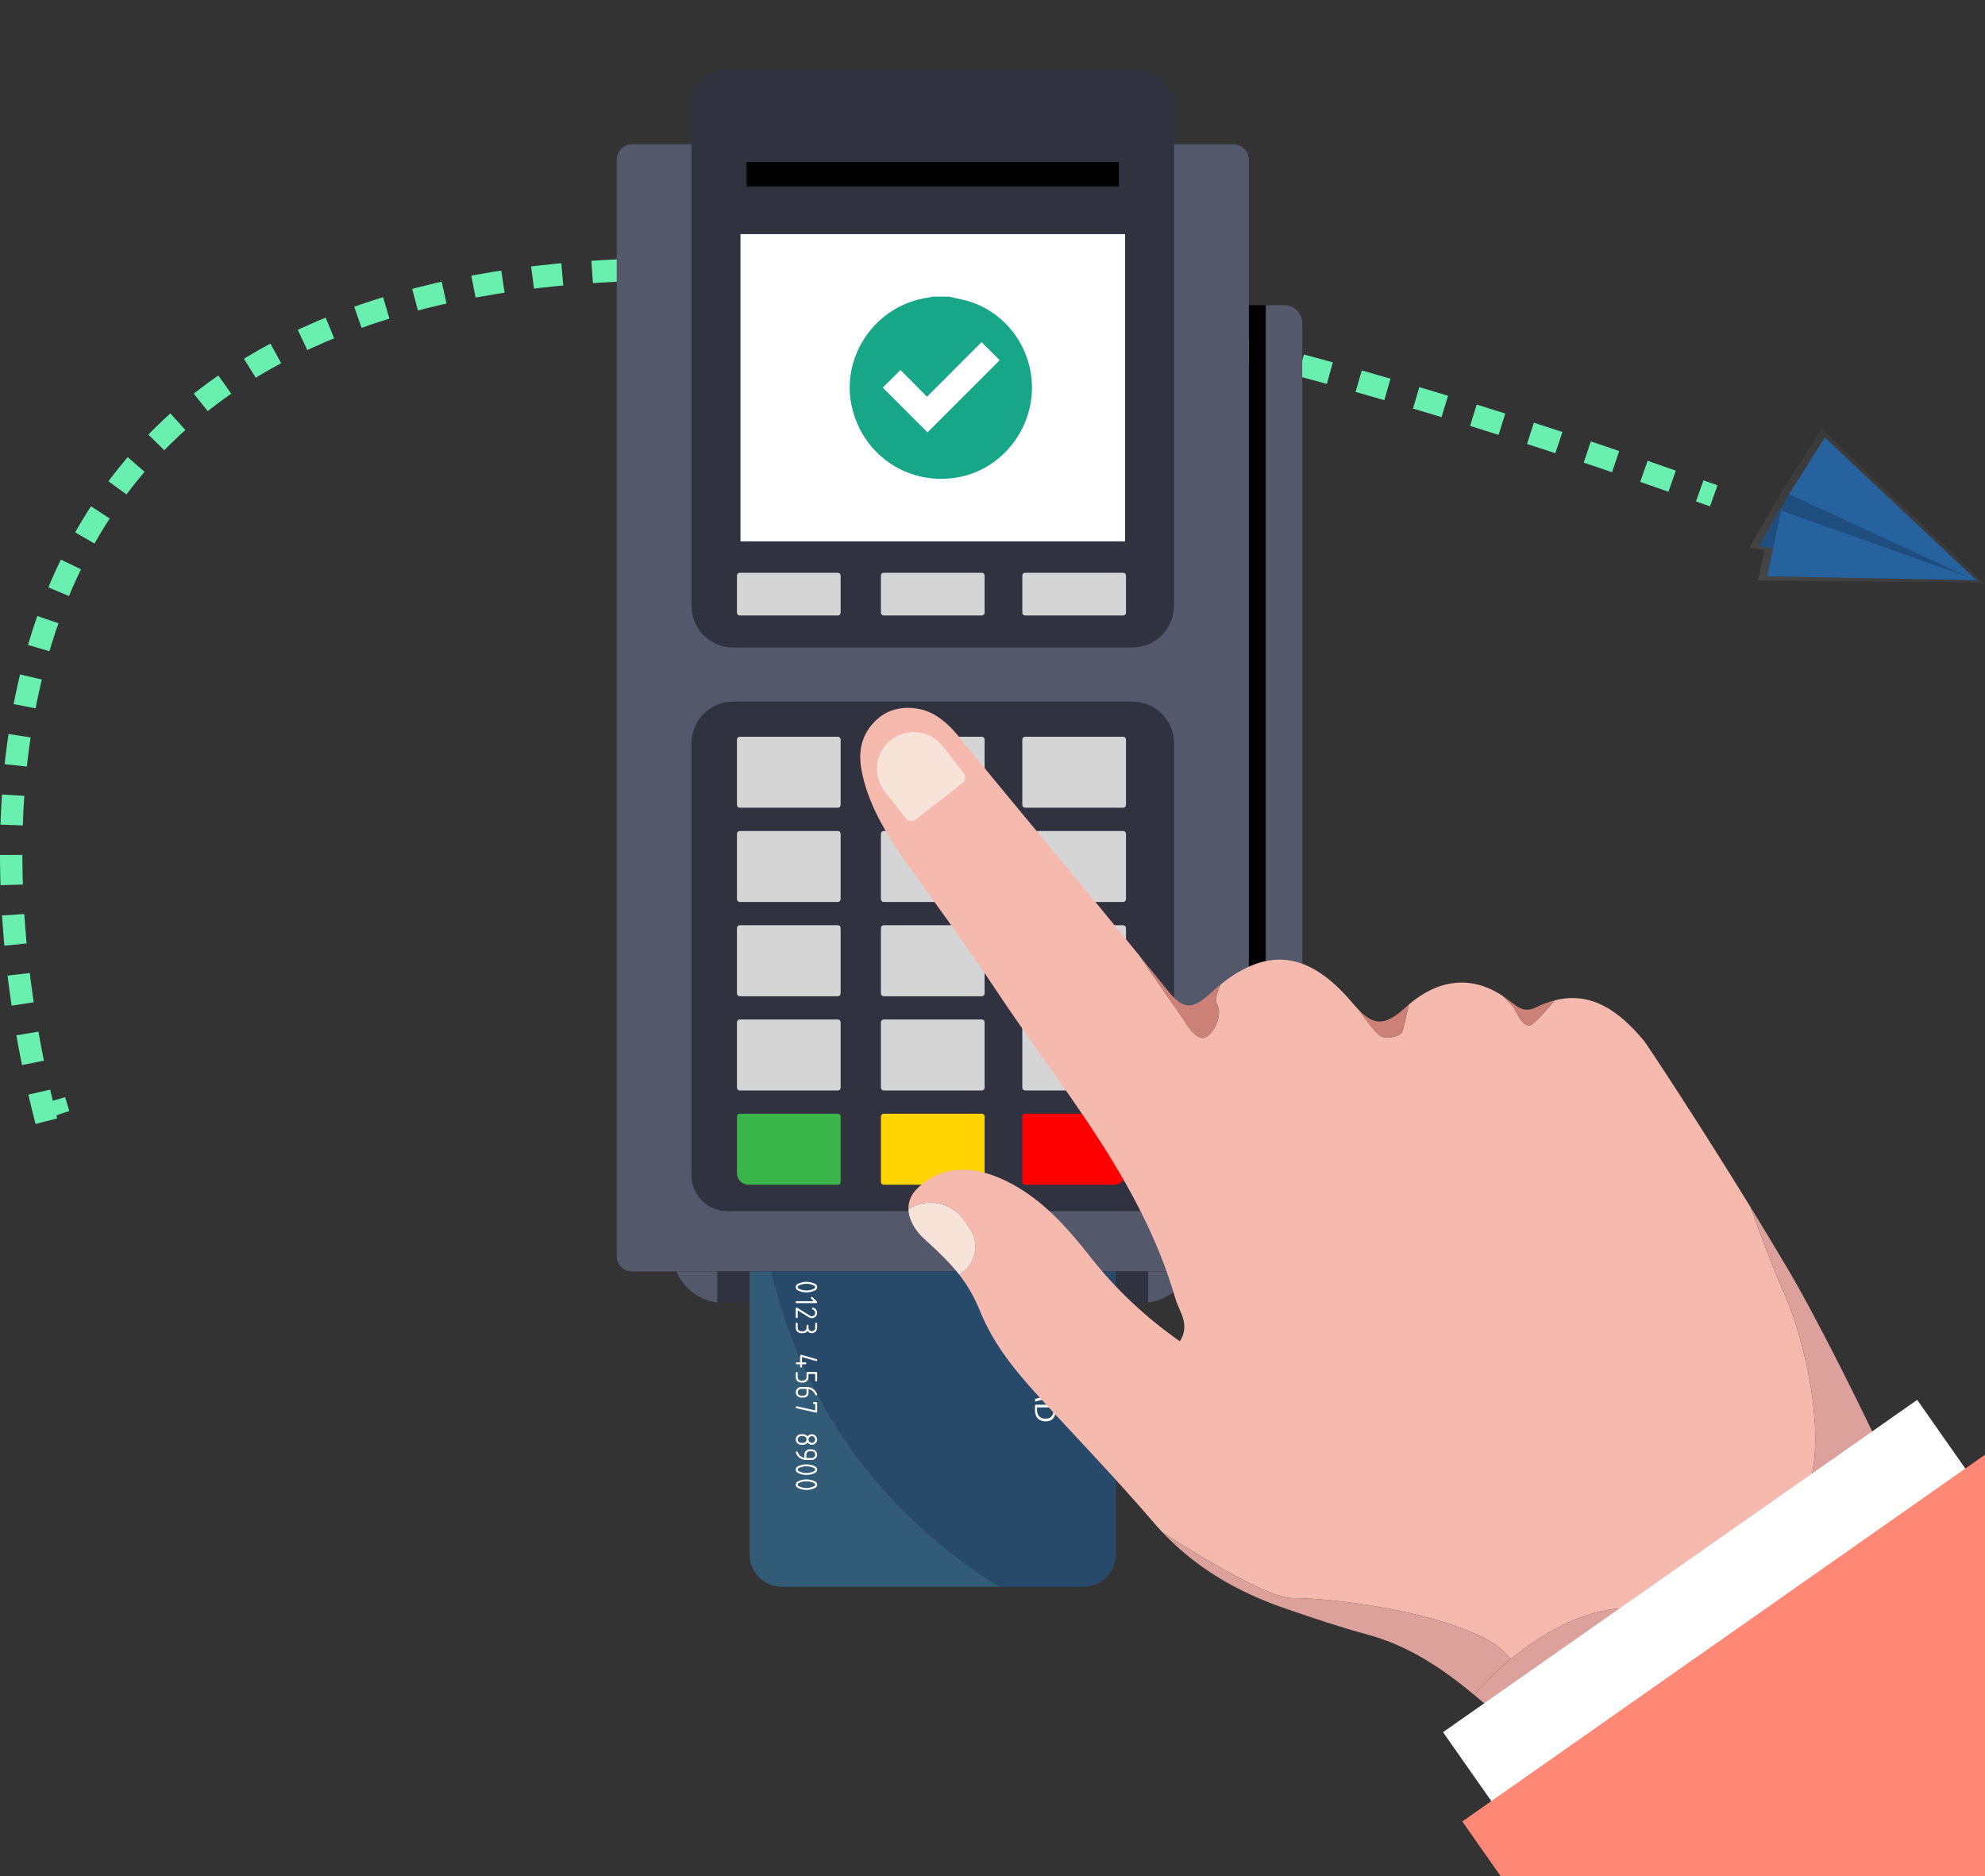 <?xml version="1.0" encoding="utf-8"?>
<!-- Generator: Adobe Illustrator 16.0.0, SVG Export Plug-In . SVG Version: 6.00 Build 0)  -->
<!DOCTYPE svg PUBLIC "-//W3C//DTD SVG 1.1//EN" "http://www.w3.org/Graphics/SVG/1.1/DTD/svg11.dtd">
<svg version="1.1" id="daa92041-3bd8-464c-9c92-61b3fade74bd"
	 xmlns="http://www.w3.org/2000/svg" xmlns:xlink="http://www.w3.org/1999/xlink" x="0px" y="0px" width="798.82px"
	 height="755.15px" viewBox="0 0 798.82 755.15" enable-background="new 0 0 798.82 755.15" xml:space="preserve">
<rect x="0" y="0" width="798.82" height="755.15" fill="#333333" stroke="none"/>
<title>mail_2</title>
<path fill="none" stroke="#69F0AE" stroke-width="9" stroke-miterlimit="10" d="M23.66,448.57c0,0-0.68-2-1.78-5.721"/>
<path fill="none" stroke="#69F0AE" stroke-width="9" stroke-miterlimit="10" stroke-dasharray="12.04,12.04" d="M18.66,451.25
	c-24.31-93.6-100.1-524.98,659.66-255.68"/>
<path fill="none" stroke="#69F0AE" stroke-width="9" stroke-miterlimit="10" d="M684.01,197.57l5.65,2"/>
<path fill="#FFFFFF" d="M409.19,192.26l-0.14,63.63c-0.012,5.396-4.395,9.761-9.791,9.75l0,0l-106.29-0.24"/>
<linearGradient id="SVGID_1_" gradientUnits="userSpaceOnUse" x1="-3472.483" y1="2885.773" x2="-3472.483" y2="2950.925" gradientTransform="matrix(0.845 0.535 0.535 -0.845 2124.36 4547.732)">
	<stop  offset="0" style="stop-color:#808080;stop-opacity:0.25"/>
	<stop  offset="0.54" style="stop-color:#808080;stop-opacity:0.12"/>
	<stop  offset="1" style="stop-color:#808080;stop-opacity:0.1"/>
</linearGradient>
<polygon fill="url(#SVGID_1_)" points="795.23,234.52 798.82,235.08 798.26,234.55 798.561,234.55 798.09,234.39 733,172.66 
	717.2,197.59 704.061,220.33 710.15,221.28 707.45,233.6 "/>
<polygon fill="#25629E" points="719.93,198.89 707.93,219.7 795.93,234.03 739.25,194.56 "/>
<polygon opacity="0.2" enable-background="new    " points="719.93,198.89 707.93,219.7 795.93,234.03 739.25,194.56 "/>
<polygon fill="#25629E" points="734.38,176.09 795.93,234.03 719.93,198.89 "/>
<polygon fill="#25629E" points="711.17,231.93 795.689,233.54 716.79,205.52 "/>
<g id="XMLID_39_">
	<g id="XMLID_611_">
		<path id="XMLID_612_" fill="#53596A" d="M516.851,122.802h-14.288v323.167h14.288c3.981,0,7.206-3.227,7.206-7.207V130.009
			C524.057,126.027,520.832,122.802,516.851,122.802z"/>
	</g>
	<g id="XMLID_608_">
		<rect id="XMLID_610_" x="502.563" y="122.802" width="6.828" height="323.167"/>
	</g>
	<g id="XMLID_606_">
		<path id="XMLID_607_" fill="#53596A" d="M496.402,511.715H254.338c-3.403,0-6.161-2.76-6.161-6.161V64.229
			c0-3.403,2.758-6.162,6.161-6.162h242.064c3.402,0,6.16,2.759,6.16,6.162v441.325
			C502.563,508.955,499.805,511.715,496.402,511.715z"/>
	</g>
	<g id="XMLID_604_">
		<path id="XMLID_605_" fill="#30323F" d="M455.656,260.616c9.287,0,16.816-7.529,16.816-16.817V58.067V42.642
			c0-7.96-6.453-14.414-14.414-14.414H292.681c-7.959,0-14.413,6.453-14.413,14.414v15.425v185.732
			c0,9.288,7.529,16.817,16.815,16.817H455.656z"/>
	</g>
	<g id="XMLID_602_">
		<path id="XMLID_603_" fill="#30323F" d="M278.269,299.178v173.848c0,7.96,6.454,14.414,14.413,14.414h165.377
			c7.961,0,14.414-6.454,14.414-14.414V299.178c0-9.287-7.529-16.816-16.816-16.816H295.084
			C285.798,282.362,278.269,289.891,278.269,299.178z"/>
	</g>
	<g id="XMLID_600_">
		<rect id="XMLID_601_" x="297.993" y="94.228" fill="#FFFFFF" width="154.754" height="123.653"/>
	</g>
	<g id="XMLID_598_">
		<rect id="XMLID_599_" x="300.458" y="65.211" width="149.825" height="9.861"/>
	</g>
	<g id="XMLID_546_">
		<g id="XMLID_596_">
			<path id="XMLID_597_" fill="#D5D5D5" d="M395.114,325.097h-39.489c-0.617,0-1.117-0.5-1.117-1.116v-26.34
				c0-0.617,0.5-1.118,1.117-1.118h39.489c0.619,0,1.118,0.501,1.118,1.118v26.34C396.232,324.597,395.733,325.097,395.114,325.097z
				"/>
		</g>
		<g id="XMLID_594_">
			<path id="XMLID_595_" fill="#D5D5D5" d="M337.176,325.097h-39.489c-0.617,0-1.117-0.5-1.117-1.116v-26.34
				c0-0.617,0.5-1.118,1.117-1.118h39.489c0.617,0,1.118,0.501,1.118,1.118v26.34C338.293,324.597,337.793,325.097,337.176,325.097z
				"/>
		</g>
		<g id="XMLID_592_">
			<path id="XMLID_593_" fill="#D5D5D5" d="M452.011,325.097h-39.489c-0.617,0-1.117-0.5-1.117-1.116v-26.34
				c0-0.617,0.5-1.118,1.117-1.118h39.489c0.616,0,1.117,0.501,1.117,1.118v26.34C453.128,324.597,452.627,325.097,452.011,325.097z
				"/>
		</g>
		<g id="XMLID_590_">
			<path id="XMLID_591_" fill="#D5D5D5" d="M395.114,363.027h-39.489c-0.617,0-1.117-0.499-1.117-1.117v-26.34
				c0-0.616,0.5-1.117,1.117-1.117h39.489c0.619,0,1.118,0.501,1.118,1.117v26.34C396.232,362.528,395.733,363.027,395.114,363.027z
				"/>
		</g>
		<g id="XMLID_588_">
			<path id="XMLID_589_" fill="#D5D5D5" d="M337.176,363.027h-39.489c-0.617,0-1.117-0.499-1.117-1.117v-26.34
				c0-0.616,0.5-1.117,1.117-1.117h39.489c0.617,0,1.118,0.501,1.118,1.117v26.34C338.293,362.528,337.793,363.027,337.176,363.027z
				"/>
		</g>
		<g id="XMLID_586_">
			<path id="XMLID_587_" fill="#D5D5D5" d="M452.011,363.027h-39.489c-0.617,0-1.117-0.499-1.117-1.117v-26.34
				c0-0.616,0.5-1.117,1.117-1.117h39.489c0.616,0,1.117,0.501,1.117,1.117v26.34C453.128,362.528,452.627,363.027,452.011,363.027z
				"/>
		</g>
		<g id="XMLID_584_">
			<path id="XMLID_585_" fill="#D5D5D5" d="M395.114,400.958h-39.489c-0.617,0-1.117-0.501-1.117-1.117v-26.34
				c0-0.616,0.5-1.117,1.117-1.117h39.489c0.619,0,1.118,0.501,1.118,1.117v26.34C396.232,400.457,395.733,400.958,395.114,400.958z
				"/>
		</g>
		<g id="XMLID_582_">
			<path id="XMLID_583_" fill="#D5D5D5" d="M337.176,400.958h-39.489c-0.617,0-1.117-0.501-1.117-1.117v-26.34
				c0-0.616,0.5-1.117,1.117-1.117h39.489c0.617,0,1.118,0.501,1.118,1.117v26.34C338.293,400.457,337.793,400.958,337.176,400.958z
				"/>
		</g>
		<g id="XMLID_580_">
			<path id="XMLID_581_" fill="#D5D5D5" d="M452.011,400.958h-39.489c-0.617,0-1.117-0.501-1.117-1.117v-26.34
				c0-0.616,0.5-1.117,1.117-1.117h39.489c0.616,0,1.117,0.501,1.117,1.117v26.34C453.128,400.457,452.627,400.958,452.011,400.958z
				"/>
		</g>
		<g id="XMLID_578_">
			<path id="XMLID_579_" fill="#D5D5D5" d="M395.114,438.888h-39.489c-0.617,0-1.117-0.5-1.117-1.116v-26.341
				c0-0.616,0.5-1.117,1.117-1.117h39.489c0.619,0,1.118,0.501,1.118,1.117v26.341C396.232,438.388,395.733,438.888,395.114,438.888
				z"/>
		</g>
		<g id="XMLID_576_">
			<path id="XMLID_577_" fill="#D5D5D5" d="M337.176,438.888h-39.489c-0.617,0-1.117-0.5-1.117-1.116v-26.341
				c0-0.616,0.5-1.117,1.117-1.117h39.489c0.617,0,1.118,0.501,1.118,1.117v26.341C338.293,438.388,337.793,438.888,337.176,438.888
				z"/>
		</g>
		<g id="XMLID_559_">
			<path id="XMLID_575_" fill="#D5D5D5" d="M452.011,438.888h-39.489c-0.617,0-1.117-0.5-1.117-1.116v-26.341
				c0-0.616,0.5-1.117,1.117-1.117h39.489c0.616,0,1.117,0.501,1.117,1.117v26.341C453.128,438.388,452.627,438.888,452.011,438.888
				z"/>
		</g>
		<g id="XMLID_557_">
			<path id="XMLID_558_" fill="#D5D5D5" d="M395.114,247.72h-39.489c-0.617,0-1.117-0.501-1.117-1.118v-14.961
				c0-0.616,0.5-1.117,1.117-1.117h39.489c0.619,0,1.118,0.501,1.118,1.117v14.961C396.232,247.219,395.733,247.72,395.114,247.72z"
				/>
		</g>
		<g id="XMLID_555_">
			<path id="XMLID_556_" fill="#D5D5D5" d="M337.176,247.72h-39.489c-0.617,0-1.117-0.501-1.117-1.118v-14.961
				c0-0.616,0.5-1.117,1.117-1.117h39.489c0.617,0,1.118,0.501,1.118,1.117v14.961C338.293,247.219,337.793,247.72,337.176,247.72z"
				/>
		</g>
		<g id="XMLID_553_">
			<path id="XMLID_554_" fill="#D5D5D5" d="M452.011,247.72h-39.489c-0.617,0-1.117-0.501-1.117-1.118v-14.961
				c0-0.616,0.5-1.117,1.117-1.117h39.489c0.616,0,1.117,0.501,1.117,1.117v14.961C453.128,247.219,452.627,247.72,452.011,247.72z"
				/>
		</g>
		<g id="XMLID_551_">
			<path id="XMLID_552_" fill="#FFD400" d="M395.114,476.818h-39.489c-0.617,0-1.117-0.5-1.117-1.118v-26.339
				c0-0.617,0.5-1.116,1.117-1.116h39.489c0.619,0,1.118,0.499,1.118,1.116V475.7C396.232,476.318,395.733,476.818,395.114,476.818z
				"/>
		</g>
		<g id="XMLID_549_">
			<path id="XMLID_550_" fill="#39B54A" d="M337.176,476.818h-35.979c-2.555,0-4.626-2.07-4.626-4.626v-22.831
				c0-0.617,0.5-1.116,1.117-1.116h39.489c0.617,0,1.118,0.499,1.118,1.116V475.7C338.293,476.318,337.793,476.818,337.176,476.818z
				"/>
		</g>
		<g id="XMLID_547_">
			<path id="XMLID_548_" fill="#FF0000" d="M448.502,476.818h-35.98c-0.617,0-1.117-0.5-1.117-1.118v-26.339
				c0-0.617,0.5-1.116,1.117-1.116h39.489c0.616,0,1.117,0.499,1.117,1.116v22.831C453.128,474.748,451.056,476.818,448.502,476.818
				z"/>
		</g>
	</g>
	<g id="XMLID_543_">
		<path id="XMLID_544_" fill="#53596A" d="M272.224,511.715c2.771,6.719,9.021,11.624,16.507,12.492v-12.492H272.224z"/>
	</g>
	<g id="XMLID_541_">
		<path id="XMLID_542_" fill="#53596A" d="M478.518,511.715H462.01v12.492C469.494,523.339,475.746,518.434,478.518,511.715z"/>
	</g>
	<g id="XMLID_536_">
		<g id="XMLID_537_">
			<path id="XMLID_538_" fill="#30323F" d="M288.731,511.715v12.492c0.778,0.091,1.567,0.151,2.371,0.151h168.537
				c0.805,0,1.593-0.061,2.371-0.151v-12.492H288.731z"/>
		</g>
	</g>
	<g id="XMLID_42_">
		<g id="XMLID_333_">
			<path id="XMLID_334_" fill="#27496A" d="M402.27,638.655h33.789c7.18,0,13-5.82,13-12.999V511.715H325.98h-15.576
				c6.028,25.684,17.276,52.601,36.897,77.884C364.405,611.636,383.964,627.4,402.27,638.655z"/>
		</g>
		<g id="XMLID_331_">
			<path id="XMLID_332_" fill="#325B77" d="M347.302,589.599c-19.622-25.283-30.87-52.2-36.897-77.884h-8.722v113.941
				c0,7.179,5.82,12.999,12.999,12.999h57.194h30.394C383.964,627.4,364.405,611.636,347.302,589.599z"/>
		</g>
		<g id="XMLID_309_">
			<g id="XMLID_328_">
				<path id="XMLID_329_" fill="#FFFFFF" d="M424.725,533.88h-8.176v-1.055h8.176V533.88z"/>
			</g>
			<g id="XMLID_325_">
				<path id="XMLID_326_" fill="#FFFFFF" d="M423.826,537.278v-2.486h0.898v6.052h-0.898v-2.498h-7.277v-1.067H423.826z"/>
			</g>
			<g id="XMLID_322_">
				<path id="XMLID_323_" fill="#FFFFFF" d="M416.815,550.045c-0.194-0.389-0.39-1.164-0.39-2.16c0-2.304,1.457-4.039,4.138-4.039
					c2.561,0,4.294,1.735,4.294,4.271c0,1.019-0.217,1.663-0.363,1.94l-0.859-0.254c0.191-0.4,0.338-0.971,0.338-1.65
					c0-1.918-1.225-3.19-3.371-3.19c-2.002,0-3.289,1.153-3.289,3.142c0,0.643,0.135,1.299,0.34,1.723L416.815,550.045z"/>
			</g>
			<g id="XMLID_318_">
				<path id="XMLID_319_" fill="#FFFFFF" d="M419.121,552.741l-2.572-0.849v-1.092l8.176,2.777v1.274l-8.176,2.789v-1.126
					l2.572-0.875V552.741z M419.944,555.423l2.354-0.801c0.534-0.182,1.02-0.303,1.492-0.425v-0.023
					c-0.485-0.121-0.982-0.254-1.48-0.413l-2.366-0.8V555.423z"/>
			</g>
			<g id="XMLID_314_">
				<path id="XMLID_315_" fill="#FFFFFF" d="M424.615,558.847c0.109,0.534,0.17,1.3,0.17,2.026c0,1.127-0.206,1.856-0.667,2.366
					c-0.364,0.413-0.921,0.643-1.554,0.643c-1.079,0-1.795-0.678-2.085-1.541h-0.038c-0.217,0.632-0.799,1.009-1.648,1.202
					c-1.141,0.267-1.929,0.46-2.244,0.631v-1.093c0.23-0.133,0.933-0.314,1.953-0.547c1.129-0.24,1.552-0.677,1.59-1.638v-0.992
					h-3.543v-1.058H424.615z M420.892,559.904v1.078c0,1.128,0.618,1.844,1.553,1.844c1.056,0,1.517-0.764,1.528-1.881
					c0-0.508-0.048-0.873-0.097-1.041H420.892z"/>
			</g>
			<g id="XMLID_310_">
				<path id="XMLID_311_" fill="#FFFFFF" d="M424.615,565.376c0.098,0.645,0.17,1.408,0.17,2.245c0,1.518-0.351,2.596-1.018,3.313
					c-0.668,0.729-1.615,1.152-2.938,1.152c-1.333,0-2.425-0.412-3.178-1.178c-0.765-0.762-1.176-2.025-1.176-3.614
					c0-0.752,0.035-1.383,0.096-1.918H424.615z M417.386,566.434c-0.05,0.267-0.062,0.654-0.062,1.066
					c0,2.257,1.264,3.482,3.471,3.482c1.928,0.01,3.154-1.081,3.154-3.313c0-0.546-0.049-0.958-0.109-1.236H417.386z"/>
			</g>
		</g>
		<g id="XMLID_44_">
			<path id="XMLID_306_" fill="#FFFFFF" d="M320.852,516.833c0.574-0.311,1.17-0.542,1.789-0.694
				c0.619-0.151,1.249-0.228,1.89-0.228c0.64,0,1.272,0.076,1.892,0.228c0.621,0.152,1.218,0.384,1.792,0.694
				c0.192,0.139,0.342,0.315,0.454,0.528c0.11,0.215,0.165,0.439,0.165,0.676s-0.054,0.461-0.162,0.672
				c-0.109,0.213-0.259,0.387-0.451,0.527c-0.578,0.311-1.178,0.543-1.803,0.699c-0.624,0.156-1.256,0.234-1.897,0.234
				c-0.63,0-1.258-0.08-1.882-0.24c-0.624-0.158-1.221-0.393-1.792-0.699c-0.192-0.139-0.341-0.314-0.45-0.525
				c-0.109-0.213-0.164-0.438-0.164-0.674c0-0.235,0.056-0.46,0.166-0.673C320.509,517.147,320.66,516.972,320.852,516.833z
				 M327.771,517.48c-0.51-0.27-1.038-0.471-1.582-0.602c-0.544-0.132-1.095-0.197-1.653-0.197s-1.11,0.066-1.656,0.2
				c-0.546,0.133-1.074,0.334-1.584,0.604c-0.086,0.063-0.153,0.144-0.202,0.241c-0.05,0.098-0.073,0.201-0.073,0.31
				s0.023,0.212,0.073,0.311c0.048,0.096,0.115,0.178,0.202,0.242c0.511,0.266,1.038,0.465,1.582,0.598
				c0.543,0.133,1.095,0.199,1.654,0.199c0.559,0,1.11-0.066,1.656-0.199c0.545-0.133,1.073-0.334,1.583-0.605
				c0.086-0.063,0.154-0.143,0.203-0.242c0.048-0.096,0.073-0.199,0.073-0.309s-0.024-0.211-0.073-0.309
				C327.924,517.624,327.856,517.544,327.771,517.48z"/>
			<path id="XMLID_304_" fill="#FFFFFF" d="M326.302,522.347c0-0.109,0.039-0.201,0.115-0.279c0.077-0.076,0.17-0.114,0.279-0.114
				c0.12,0,0.22,0.044,0.299,0.135l1.72,1.721c0.076,0.075,0.113,0.167,0.113,0.275c0,0.102-0.037,0.194-0.113,0.276
				c-0.082,0.074-0.176,0.112-0.281,0.112h-7.808c-0.108,0-0.202-0.038-0.278-0.115c-0.077-0.077-0.116-0.171-0.116-0.278
				c0-0.109,0.039-0.201,0.116-0.278c0.076-0.077,0.169-0.116,0.278-0.116h6.858l-1.063-1.057
				C326.341,522.55,326.302,522.456,326.302,522.347z"/>
			<path id="XMLID_302_" fill="#FFFFFF" d="M328.057,528.403c0-0.154-0.024-0.301-0.073-0.443c-0.049-0.143-0.117-0.272-0.203-0.392
				c-0.086-0.118-0.189-0.221-0.309-0.309c-0.121-0.089-0.253-0.155-0.4-0.2c-0.086-0.026-0.157-0.074-0.214-0.143
				c-0.056-0.07-0.083-0.152-0.083-0.244c0-0.109,0.038-0.202,0.115-0.279c0.076-0.078,0.169-0.116,0.279-0.116
				c0.052,0,0.103,0.01,0.151,0.028c0.226,0.072,0.431,0.174,0.617,0.31c0.186,0.135,0.345,0.293,0.478,0.473
				c0.134,0.181,0.236,0.379,0.31,0.597c0.073,0.217,0.109,0.443,0.109,0.68v0.057c0,0.19-0.024,0.379-0.076,0.562
				c-0.05,0.18-0.123,0.352-0.216,0.51c-0.094,0.16-0.207,0.307-0.341,0.439c-0.133,0.133-0.283,0.248-0.453,0.34
				c-0.322,0.18-0.666,0.271-1.029,0.271c-0.192,0-0.38-0.025-0.566-0.074c-0.185-0.049-0.363-0.125-0.532-0.23l-4.606-2.864v2.763
				c0,0.109-0.04,0.201-0.116,0.277c-0.077,0.078-0.169,0.117-0.278,0.117c-0.108,0-0.201-0.039-0.278-0.117
				c-0.078-0.076-0.115-0.168-0.115-0.277v-3.471c0-0.108,0.038-0.201,0.115-0.278c0.077-0.077,0.169-0.115,0.278-0.115
				c0.098,0,0.182,0.029,0.253,0.09c0.641,0.398,1.206,0.748,1.69,1.052c0.486,0.304,0.909,0.567,1.269,0.79
				c0.359,0.223,0.664,0.412,0.911,0.565c0.248,0.154,0.452,0.279,0.613,0.381c0.162,0.1,0.285,0.176,0.371,0.23
				c0.087,0.053,0.15,0.092,0.192,0.117c0.041,0.023,0.068,0.041,0.084,0.049c0.108,0.066,0.223,0.119,0.343,0.15
				c0.12,0.035,0.242,0.051,0.365,0.051c0.233,0,0.451-0.055,0.653-0.168c0.214-0.119,0.382-0.285,0.507-0.492
				C327.996,528.879,328.057,528.651,328.057,528.403z"/>
			<path id="XMLID_300_" fill="#FFFFFF" d="M328.046,532.709c0-0.109,0.038-0.203,0.116-0.279c0.077-0.078,0.169-0.115,0.278-0.115
				c0.108,0,0.202,0.037,0.278,0.115c0.076,0.076,0.115,0.17,0.115,0.279v1.737c0,0.292-0.056,0.569-0.168,0.826
				c-0.112,0.259-0.265,0.485-0.458,0.679c-0.192,0.193-0.418,0.346-0.677,0.458s-0.534,0.168-0.828,0.168
				c-0.36,0-0.691-0.081-0.992-0.243c-0.303-0.164-0.55-0.38-0.746-0.65c-0.191,0.266-0.433,0.481-0.726,0.646
				c-0.292,0.165-0.615,0.247-0.967,0.247h-0.906c-0.292,0-0.567-0.056-0.827-0.168c-0.259-0.112-0.485-0.265-0.678-0.458
				s-0.346-0.42-0.458-0.679c-0.113-0.257-0.169-0.534-0.169-0.826v-1.737c0-0.109,0.039-0.203,0.116-0.279
				c0.076-0.078,0.169-0.115,0.278-0.115c0.109,0,0.202,0.037,0.279,0.115c0.076,0.076,0.115,0.17,0.115,0.279v1.737
				c0,0.184,0.035,0.357,0.106,0.522c0.071,0.166,0.167,0.309,0.288,0.428c0.119,0.12,0.262,0.215,0.425,0.287
				c0.163,0.071,0.339,0.107,0.525,0.107h0.866c0.18,0,0.349-0.033,0.506-0.1c0.158-0.065,0.297-0.154,0.417-0.267
				c0.12-0.113,0.216-0.245,0.29-0.4c0.073-0.152,0.115-0.317,0.126-0.494l0.005-0.084v-0.866c0-0.108,0.038-0.202,0.116-0.278
				c0.077-0.077,0.169-0.115,0.279-0.115c0.109,0,0.202,0.038,0.278,0.115c0.077,0.076,0.115,0.17,0.115,0.278v0.905
				c0,0.008,0,0.016-0.002,0.022c-0.003,0.008-0.003,0.016-0.003,0.022c0.011,0.177,0.055,0.342,0.129,0.494
				c0.075,0.155,0.173,0.287,0.292,0.4c0.12,0.112,0.259,0.201,0.417,0.267c0.158,0.066,0.326,0.1,0.506,0.1
				c0.185,0,0.358-0.036,0.523-0.107c0.165-0.072,0.308-0.167,0.427-0.287c0.121-0.119,0.216-0.262,0.287-0.428
				c0.071-0.165,0.107-0.339,0.107-0.522V532.709z"/>
			<path id="XMLID_230_" fill="#FFFFFF" d="M320.239,548.7c0-0.109,0.038-0.201,0.114-0.279c0.078-0.076,0.17-0.115,0.279-0.115
				h1.345v-2.648c0-0.108,0.039-0.202,0.115-0.279c0.077-0.076,0.17-0.115,0.279-0.115c0.045,0,0.095,0.009,0.152,0.028l6.03,1.728
				c0.086,0.026,0.155,0.075,0.208,0.146c0.053,0.071,0.079,0.15,0.079,0.236c0,0.036-0.006,0.073-0.016,0.106
				c-0.026,0.086-0.076,0.155-0.147,0.208c-0.07,0.052-0.149,0.079-0.236,0.079c-0.038,0-0.074-0.006-0.107-0.018l-5.568-1.597
				v2.126h1.339c0.109,0,0.202,0.039,0.278,0.115c0.078,0.078,0.116,0.17,0.116,0.279c0,0.108-0.038,0.201-0.116,0.277
				c-0.076,0.076-0.169,0.116-0.278,0.116h-1.339v0.905c0,0.108-0.038,0.202-0.115,0.278c-0.077,0.078-0.17,0.115-0.278,0.115
				c-0.109,0-0.202-0.037-0.279-0.115c-0.077-0.076-0.115-0.17-0.115-0.278v-0.905h-1.345c-0.108,0-0.201-0.04-0.279-0.116
				C320.277,548.901,320.239,548.809,320.239,548.7z"/>
			<path id="XMLID_228_" fill="#FFFFFF" d="M328.046,552.97h-2.684v1.384c-0.007,0.288-0.067,0.561-0.179,0.814
				c-0.113,0.256-0.266,0.479-0.459,0.667c-0.192,0.19-0.418,0.34-0.675,0.447c-0.256,0.109-0.529,0.163-0.818,0.163h-0.866
				c-0.292,0-0.567-0.057-0.827-0.169c-0.259-0.112-0.485-0.265-0.678-0.458s-0.346-0.42-0.458-0.679
				c-0.113-0.259-0.169-0.533-0.169-0.825v-1.74c0-0.107,0.039-0.201,0.116-0.277c0.076-0.076,0.169-0.115,0.278-0.115
				c0.109,0,0.202,0.039,0.279,0.115c0.076,0.076,0.115,0.17,0.115,0.277v1.74c0,0.183,0.033,0.357,0.101,0.52
				c0.068,0.163,0.16,0.305,0.278,0.427c0.118,0.123,0.258,0.219,0.418,0.291c0.159,0.071,0.33,0.106,0.514,0.106h0.899
				c0.184,0,0.357-0.035,0.521-0.104c0.163-0.07,0.306-0.164,0.428-0.281c0.122-0.119,0.219-0.258,0.29-0.417
				s0.106-0.329,0.106-0.509v-1.773c0-0.107,0.038-0.201,0.116-0.277c0.077-0.076,0.169-0.115,0.279-0.115h3.471
				c0.108,0,0.202,0.039,0.278,0.115c0.076,0.076,0.115,0.17,0.115,0.277v3.039c0,0.109-0.039,0.201-0.115,0.277
				c-0.077,0.077-0.17,0.116-0.278,0.116c-0.109,0-0.201-0.039-0.278-0.116c-0.078-0.076-0.116-0.168-0.116-0.277V552.97z"/>
			<path id="XMLID_222_" fill="#FFFFFF" d="M325.014,558.229c0.428,0.03,0.838,0.119,1.229,0.268
				c0.391,0.147,0.753,0.346,1.083,0.592c0.33,0.248,0.622,0.54,0.874,0.876c0.254,0.335,0.453,0.706,0.6,1.11l0.011,0.023
				c0.019,0.049,0.028,0.098,0.028,0.146c0,0.107-0.038,0.201-0.115,0.277c-0.077,0.076-0.169,0.115-0.278,0.115
				c-0.086,0-0.167-0.025-0.241-0.078c-0.076-0.053-0.122-0.123-0.141-0.209c-0.108-0.299-0.254-0.576-0.433-0.829
				c-0.181-0.253-0.388-0.479-0.622-0.675c-0.235-0.197-0.49-0.363-0.769-0.494c-0.277-0.135-0.57-0.228-0.877-0.285v1.288
				c0.007,0.038,0.012,0.074,0.012,0.109c0,0.036,0,0.072,0,0.11c0,0.256-0.049,0.5-0.145,0.736s-0.234,0.447-0.418,0.631
				c-0.184,0.184-0.393,0.324-0.628,0.42c-0.233,0.094-0.479,0.143-0.733,0.143c-0.038,0-0.074,0-0.109,0
				c-0.036,0-0.073-0.006-0.11-0.012h-0.899c-0.288-0.004-0.561-0.063-0.816-0.176c-0.254-0.115-0.477-0.268-0.667-0.461
				c-0.189-0.189-0.339-0.414-0.45-0.67c-0.11-0.258-0.166-0.533-0.166-0.825c0-0.293,0.057-0.567,0.169-0.827
				c0.112-0.259,0.265-0.484,0.458-0.677c0.193-0.194,0.419-0.347,0.678-0.46c0.259-0.111,0.535-0.168,0.827-0.168H325.014z
				 M322.364,559.016c-0.187,0-0.362,0.035-0.525,0.108c-0.163,0.069-0.306,0.165-0.425,0.286c-0.121,0.119-0.216,0.261-0.288,0.425
				c-0.071,0.162-0.106,0.339-0.106,0.525c0,0.184,0.033,0.356,0.101,0.521c0.068,0.162,0.16,0.307,0.278,0.428
				s0.258,0.217,0.418,0.289c0.159,0.07,0.33,0.105,0.514,0.105h0.967c0.026,0.006,0.051,0.008,0.076,0.01s0.051,0.004,0.076,0.004
				c0.15,0,0.294-0.029,0.433-0.086c0.139-0.055,0.263-0.139,0.372-0.246c0.107-0.109,0.19-0.232,0.246-0.373
				c0.057-0.137,0.085-0.281,0.085-0.433c0-0.026-0.001-0.051-0.003-0.075c-0.002-0.025-0.004-0.05-0.009-0.076v-1.412H322.364z"/>
			<path id="XMLID_232_" fill="#FFFFFF" d="M327.186,564.681c0-0.108,0.038-0.202,0.116-0.278c0.076-0.077,0.169-0.115,0.278-0.115
				h0.866c0.109,0,0.202,0.038,0.278,0.115c0.077,0.076,0.115,0.17,0.115,0.278v3.471c0,0.108-0.038,0.201-0.115,0.278
				c-0.077,0.077-0.169,0.115-0.278,0.115c-0.022,0-0.045-0.002-0.068-0.007c-0.022-0.002-0.045-0.008-0.067-0.016l-7.763-1.728
				c-0.108-0.021-0.193-0.079-0.25-0.169s-0.076-0.188-0.054-0.297c0.022-0.109,0.079-0.193,0.168-0.25
				c0.091-0.059,0.189-0.076,0.299-0.055l7.341,1.632v-2.581h-0.473c-0.108,0-0.202-0.039-0.278-0.116
				C327.224,564.882,327.186,564.789,327.186,564.681z"/>
			<path id="XMLID_234_" fill="#FFFFFF" d="M322.364,581.493c-0.292,0-0.567-0.057-0.827-0.168c-0.259-0.113-0.485-0.267-0.678-0.46
				c-0.193-0.192-0.346-0.418-0.458-0.677c-0.113-0.258-0.169-0.535-0.169-0.827s0.057-0.567,0.169-0.826
				c0.112-0.26,0.265-0.484,0.458-0.678s0.419-0.346,0.678-0.458c0.259-0.113,0.535-0.169,0.827-0.169h0.866
				c0.361,0,0.691,0.081,0.994,0.244c0.301,0.163,0.55,0.381,0.745,0.655c0.191-0.274,0.437-0.492,0.74-0.655
				c0.301-0.163,0.634-0.244,0.999-0.244c0.292,0,0.567,0.056,0.821,0.169c0.255,0.112,0.478,0.266,0.669,0.46
				c0.191,0.195,0.343,0.422,0.455,0.68c0.113,0.256,0.173,0.53,0.18,0.822c0,0.292-0.056,0.569-0.168,0.827
				c-0.112,0.259-0.265,0.484-0.458,0.677c-0.192,0.193-0.418,0.347-0.677,0.46c-0.259,0.111-0.534,0.168-0.828,0.168
				c-0.36,0-0.691-0.081-0.992-0.245c-0.303-0.162-0.55-0.379-0.746-0.648c-0.191,0.266-0.434,0.481-0.728,0.646
				c-0.295,0.165-0.618,0.247-0.971,0.247H322.364z M325.362,579.361c0,0.016,0,0.029-0.002,0.043
				c-0.003,0.013-0.003,0.026-0.003,0.042c0.011,0.177,0.055,0.342,0.129,0.494c0.075,0.154,0.173,0.288,0.292,0.399
				c0.12,0.112,0.259,0.202,0.417,0.268c0.158,0.065,0.326,0.098,0.506,0.098c0.185,0,0.358-0.035,0.523-0.105
				c0.165-0.071,0.309-0.167,0.43-0.287c0.123-0.12,0.219-0.264,0.29-0.427c0.072-0.166,0.107-0.341,0.107-0.524
				c0-0.187-0.035-0.362-0.107-0.526c-0.071-0.161-0.167-0.304-0.287-0.424c-0.12-0.119-0.262-0.215-0.428-0.286
				c-0.165-0.072-0.339-0.108-0.523-0.108c-0.188,0-0.364,0.036-0.527,0.108c-0.163,0.071-0.304,0.167-0.424,0.286
				c-0.12,0.12-0.215,0.263-0.287,0.424C325.399,578.999,325.362,579.175,325.362,579.361z M323.23,580.705
				c0.18,0,0.349-0.032,0.506-0.098s0.297-0.155,0.417-0.268c0.12-0.111,0.216-0.245,0.29-0.399
				c0.073-0.152,0.115-0.317,0.126-0.494l0.005-0.085c0-0.187-0.035-0.362-0.106-0.526c-0.071-0.161-0.167-0.304-0.288-0.424
				c-0.12-0.119-0.262-0.215-0.426-0.286c-0.165-0.072-0.34-0.108-0.524-0.108h-0.866c-0.187,0-0.362,0.036-0.525,0.108
				c-0.163,0.071-0.306,0.167-0.425,0.286c-0.121,0.12-0.216,0.263-0.288,0.424c-0.071,0.164-0.106,0.34-0.106,0.526
				c0,0.184,0.035,0.358,0.106,0.524c0.071,0.163,0.167,0.307,0.288,0.427c0.119,0.12,0.262,0.216,0.425,0.287
				c0.163,0.07,0.339,0.105,0.525,0.105H323.23z"/>
			<path id="XMLID_99_" fill="#FFFFFF" d="M320.244,584.582c0-0.108,0.039-0.201,0.116-0.279c0.076-0.076,0.169-0.115,0.278-0.115
				c0.079,0,0.15,0.021,0.214,0.061c0.063,0.043,0.112,0.098,0.146,0.166c0.104,0.303,0.246,0.583,0.424,0.84
				c0.179,0.257,0.385,0.486,0.619,0.687c0.235,0.201,0.493,0.367,0.773,0.5c0.281,0.134,0.578,0.229,0.889,0.285v-1.322
				c0.003-0.288,0.064-0.56,0.177-0.813c0.114-0.255,0.269-0.476,0.462-0.665c0.192-0.188,0.417-0.338,0.671-0.445
				c0.255-0.109,0.529-0.164,0.821-0.164h0.867c0.293,0,0.569,0.057,0.828,0.168c0.259,0.113,0.485,0.266,0.677,0.459
				c0.193,0.193,0.346,0.418,0.458,0.678c0.113,0.26,0.168,0.535,0.168,0.827s-0.055,0.568-0.165,0.827
				c-0.111,0.259-0.262,0.483-0.456,0.675c-0.193,0.191-0.419,0.343-0.678,0.455c-0.258,0.113-0.536,0.169-0.833,0.169h-2.423
				c-0.447-0.003-0.876-0.073-1.289-0.21c-0.413-0.138-0.792-0.328-1.139-0.57c-0.347-0.246-0.655-0.539-0.922-0.882
				c-0.269-0.343-0.479-0.722-0.633-1.138C320.261,584.717,320.244,584.653,320.244,584.582z M324.49,586.794h2.211
				c0.185,0,0.358-0.036,0.523-0.108c0.165-0.071,0.308-0.166,0.427-0.287c0.121-0.119,0.216-0.262,0.287-0.427
				s0.107-0.34,0.107-0.523s-0.035-0.357-0.104-0.52c-0.068-0.163-0.163-0.307-0.28-0.428c-0.119-0.124-0.256-0.22-0.417-0.29
				c-0.16-0.07-0.329-0.107-0.51-0.107h-0.9c-0.187,0-0.362,0.037-0.525,0.107c-0.163,0.07-0.305,0.166-0.425,0.287
				c-0.12,0.12-0.216,0.262-0.287,0.425c-0.072,0.162-0.107,0.338-0.107,0.525V586.794z"/>
			<path id="XMLID_62_" fill="#FFFFFF" d="M320.852,590.292c0.574-0.312,1.17-0.544,1.789-0.696c0.619-0.15,1.249-0.228,1.89-0.228
				c0.64,0,1.272,0.077,1.892,0.228c0.621,0.152,1.218,0.385,1.792,0.696c0.192,0.137,0.342,0.314,0.454,0.527
				c0.11,0.214,0.165,0.438,0.165,0.676c0,0.236-0.054,0.46-0.162,0.672c-0.109,0.214-0.259,0.388-0.451,0.526
				c-0.578,0.313-1.178,0.545-1.803,0.701c-0.624,0.154-1.256,0.232-1.897,0.232c-0.63,0-1.258-0.08-1.882-0.24
				c-0.624-0.158-1.221-0.393-1.792-0.699c-0.192-0.139-0.341-0.314-0.45-0.526c-0.109-0.211-0.164-0.436-0.164-0.672
				s0.056-0.461,0.166-0.672C320.509,590.604,320.66,590.429,320.852,590.292z M327.771,590.938c-0.51-0.27-1.038-0.47-1.582-0.601
				s-1.095-0.197-1.653-0.197s-1.11,0.066-1.656,0.199c-0.546,0.133-1.074,0.334-1.584,0.604c-0.086,0.063-0.153,0.145-0.202,0.241
				c-0.05,0.098-0.073,0.201-0.073,0.311s0.023,0.211,0.073,0.309c0.048,0.098,0.115,0.178,0.202,0.242
				c0.511,0.267,1.038,0.466,1.582,0.601c0.543,0.133,1.095,0.199,1.654,0.199c0.559,0,1.11-0.066,1.656-0.199
				c0.545-0.135,1.073-0.337,1.583-0.606c0.086-0.064,0.154-0.145,0.203-0.241c0.048-0.099,0.073-0.201,0.073-0.31
				c0-0.109-0.024-0.212-0.073-0.309C327.924,591.083,327.856,591.002,327.771,590.938z"/>
			<path id="XMLID_58_" fill="#FFFFFF" d="M320.852,596.339c0.574-0.313,1.17-0.543,1.789-0.694c0.619-0.153,1.249-0.229,1.89-0.229
				c0.64,0,1.272,0.075,1.892,0.229c0.621,0.151,1.218,0.382,1.792,0.694c0.192,0.139,0.342,0.314,0.454,0.527
				c0.11,0.215,0.165,0.44,0.165,0.676s-0.054,0.46-0.162,0.672c-0.109,0.212-0.259,0.388-0.451,0.526
				c-0.578,0.312-1.178,0.544-1.803,0.7c-0.624,0.155-1.256,0.233-1.897,0.233c-0.63,0-1.258-0.08-1.882-0.238
				c-0.624-0.159-1.221-0.394-1.792-0.701c-0.192-0.139-0.341-0.313-0.45-0.525c-0.109-0.213-0.164-0.438-0.164-0.673
				c0-0.236,0.056-0.46,0.166-0.673C320.509,596.652,320.66,596.478,320.852,596.339z M327.771,596.985
				c-0.51-0.271-1.038-0.471-1.582-0.603c-0.544-0.131-1.095-0.196-1.653-0.196s-1.11,0.067-1.656,0.199
				c-0.546,0.134-1.074,0.335-1.584,0.604c-0.086,0.064-0.153,0.145-0.202,0.243c-0.05,0.097-0.073,0.2-0.073,0.309
				s0.023,0.212,0.073,0.31c0.048,0.098,0.115,0.179,0.202,0.241c0.511,0.267,1.038,0.467,1.582,0.599
				c0.543,0.134,1.095,0.2,1.654,0.2c0.559,0,1.11-0.066,1.656-0.2c0.545-0.132,1.073-0.333,1.583-0.604
				c0.086-0.063,0.154-0.145,0.203-0.242c0.048-0.097,0.073-0.199,0.073-0.309c0-0.108-0.024-0.212-0.073-0.31
				C327.924,597.129,327.856,597.049,327.771,596.985z"/>
		</g>
	</g>
	<path fill="#18A689" d="M381.93,119.389c3.163,0.773,6.424,1.269,9.469,2.367c16.435,5.922,26.308,23.037,23.386,40.269
		c-2.563,15.123-14.193,27.203-28.89,30.009c-19.552,3.734-38.045-8.098-42.891-27.44c-5.219-20.836,9.319-42.008,30.8-44.861
		c0.532-0.071,1.052-0.228,1.576-0.344C377.565,119.389,379.748,119.389,381.93,119.389z M362.381,148.918
		c-2.629,2.614-5.042,5.01-7.128,7.083c5.964,5.965,12.068,12.069,18.017,18.019c9.598-9.598,19.378-19.377,29.036-29.033
		c-2.313-2.31-4.722-4.715-7.294-7.286c-7.227,7.231-14.567,14.577-21.961,21.975C369.404,155.999,365.804,152.368,362.381,148.918z
		"/>
</g>
<g id="right">
	<path id="XMLID_344_" fill="#F6B9AD" d="M717.339,518.938c-3.122-6.84-7.86-19.254-12.941-33.209
		c-20.888-33.989-41.583-65.339-42.775-66.775c-10.026-12.082-21.186-20.043-35.892-16.35c-3.751,4.214-7.965,9.354-9.826,9.977
		c-3.002,1.006-5.293-4.599-6.59-6.796c-0.527-0.896-2.375-2.835-4.381-4.819c-13.295-8.871-26.429-6.468-37.95,3.295
		c-1.246,5.078-2.261,10.396-2.829,11.278c-1.035,1.597-5.843,2.736-8.339,1.59c-2.497-1.146-8.952-10.608-8.954-10.611
		c-0.92-0.935-1.871-1.996-2.879-3.185c-17.123-20.188-33.705-22.438-52.772-7.089c-1.493,3.392-2.323,6.438-1.438,7.919
		c2.64,4.41-1.773,12.94-5.398,13.568c-3.621,0.628-7.758-6.854-7.758-6.854l-18.209-26.425
		c-22.832-28.019-46.104-55.684-69.031-83.627c-3.839-4.682-6.966-9.248-12.824-12.882c-6.349-3.938-16.599-4.642-23.301,1.295
		c-5.987,5.306-8.097,12.046-6.609,20.393c2.435,13.669,9.978,26.026,17.833,37.182c11.815,16.781,24.17,33.204,35.457,50.331
		c26.652,40.438,59.184,77.506,73.04,125.377c1.552,5.354,6.151,10.535,1.84,17.33c-13.845-9.729-25.813-20.965-36.12-34.094
		c-7.673-9.771-15.8-19.199-26.299-26.143c-14.596-9.651-31.14-13.307-43.427-1.1c-2.358,2.345-3.442,5.135-3.386,8.068
		c7.611-4.821,17.711-2.671,22.681,4.887l2.133,3.243c3.903,5.936,2.256,13.911-3.679,17.814l-0.71,0.466
		c3.496,4.464,6.102,9.062,8.505,14.961c5.17,12.688,13.599,23.25,22.739,33.258c15.652,17.144,31.847,33.82,46.914,51.461
		c1.207,1.412,2.441,2.779,3.699,4.108c18.047,11.584,43.154,26.523,52.494,26.431c15.238-0.149,59.473,5.191,80.782,18.244
		c2.362,1.447,4.618,3.619,6.767,6.332c15.668-13.001,32.953-20.643,47.168-20.58c25.428,0.111,56.363-24.527,69.257-42.053
		C737.223,587.628,727.587,541.387,717.339,518.938z"/>
	<g id="XMLID_342_">
		<path id="XMLID_343_" fill="#DBA19A" d="M776.861,631.168c-7.022-24.313-42.832-95.625-56.234-118.468
			c-5.187-8.84-10.715-17.998-16.229-26.972c5.081,13.955,9.819,26.369,12.941,33.209c10.248,22.449,19.884,68.69,6.988,86.217
			c-12.894,17.525-43.829,42.164-69.257,42.053c-18.854-0.082-43.107,13.381-61.822,34.932c1.289,1.072,2.57,2.159,3.843,3.255
			l178.265,4.571L776.861,631.168z"/>
	</g>
	<g id="XMLID_338_">
		<path id="XMLID_341_" fill="#CC8176" d="M484.373,417.73c3.625-0.628,8.038-9.158,5.398-13.568
			c-0.885-1.48-0.055-4.527,1.438-7.919c-1.347,1.083-2.704,2.248-4.077,3.507c-7.682,7.05-11.123,6.471-17.439-1.372
			c-3.746-4.655-7.512-9.295-11.287-13.927l18.209,26.425C476.615,410.876,480.752,418.358,484.373,417.73z"/>
		<path id="XMLID_340_" fill="#CC8176" d="M555.815,417.128c2.496,1.146,7.304,0.007,8.339-1.59c0.568-0.882,1.583-6.2,2.829-11.278
			c-0.533,0.451-1.064,0.912-1.591,1.396c-8.134,7.468-12.619,6.876-18.531,0.861C546.863,406.52,553.318,415.981,555.815,417.128z"
			/>
		<path id="XMLID_339_" fill="#CC8176" d="M609.314,405.784c1.297,2.197,3.588,7.802,6.59,6.796
			c1.861-0.623,6.075-5.763,9.826-9.977c-2.479,0.621-5.054,1.564-7.743,2.885c-4.378,2.147-7.099,0.016-10.067-2.348
			c-0.996-0.789-1.992-1.513-2.986-2.176C606.939,402.949,608.787,404.889,609.314,405.784z"/>
	</g>
	<path id="XMLID_337_" fill="#DBA19A" d="M601.136,661.455c-21.31-13.053-65.544-18.394-80.782-18.244
		c-9.34,0.093-34.447-14.847-52.494-26.431c7.723,8.159,16.367,14.748,25.797,20.101c7.533,4.277,15.563,7.77,24.018,10.652
		c10.723,3.659,21.469,7.337,32.4,10.275c16.871,4.535,30.474,13.777,43.174,24.33c4.604-5.302,9.543-10.11,14.654-14.352
		C605.754,665.074,603.498,662.902,601.136,661.455z"/>
	<path id="XMLID_336_" fill="#F8E3D8" d="M390.392,494.712l-2.133-3.243c-4.97-7.558-15.07-9.708-22.681-4.887
		c0.08,4.096,2.396,8.467,6.622,12.277c5.941,5.354,10.314,9.678,13.803,14.133l0.71-0.466
		C392.647,508.623,394.295,500.647,390.392,494.712z"/>
	<path id="XMLID_335_" fill="#F8E3D8" d="M387.332,315.172l-18.874,14.698c-1.23,0.958-3.005,0.737-3.962-0.493l-8.458-10.862
		c-5.017-6.442-3.861-15.731,2.581-20.748h0.001c6.441-5.016,15.729-3.861,20.746,2.581l8.458,10.862
		C388.783,312.44,388.563,314.213,387.332,315.172z"/>
	
		<rect x="572.748" y="625.591" transform="matrix(0.819 -0.574 0.574 0.819 -247.458 513.553)" fill="#FFFFFF" width="232.995" height="45.842"/>
	<polygon fill="#FF8976" points="798.82,585.492 588.469,733.097 603.943,755.15 798.82,755.15 	"/>
</g>
</svg>
